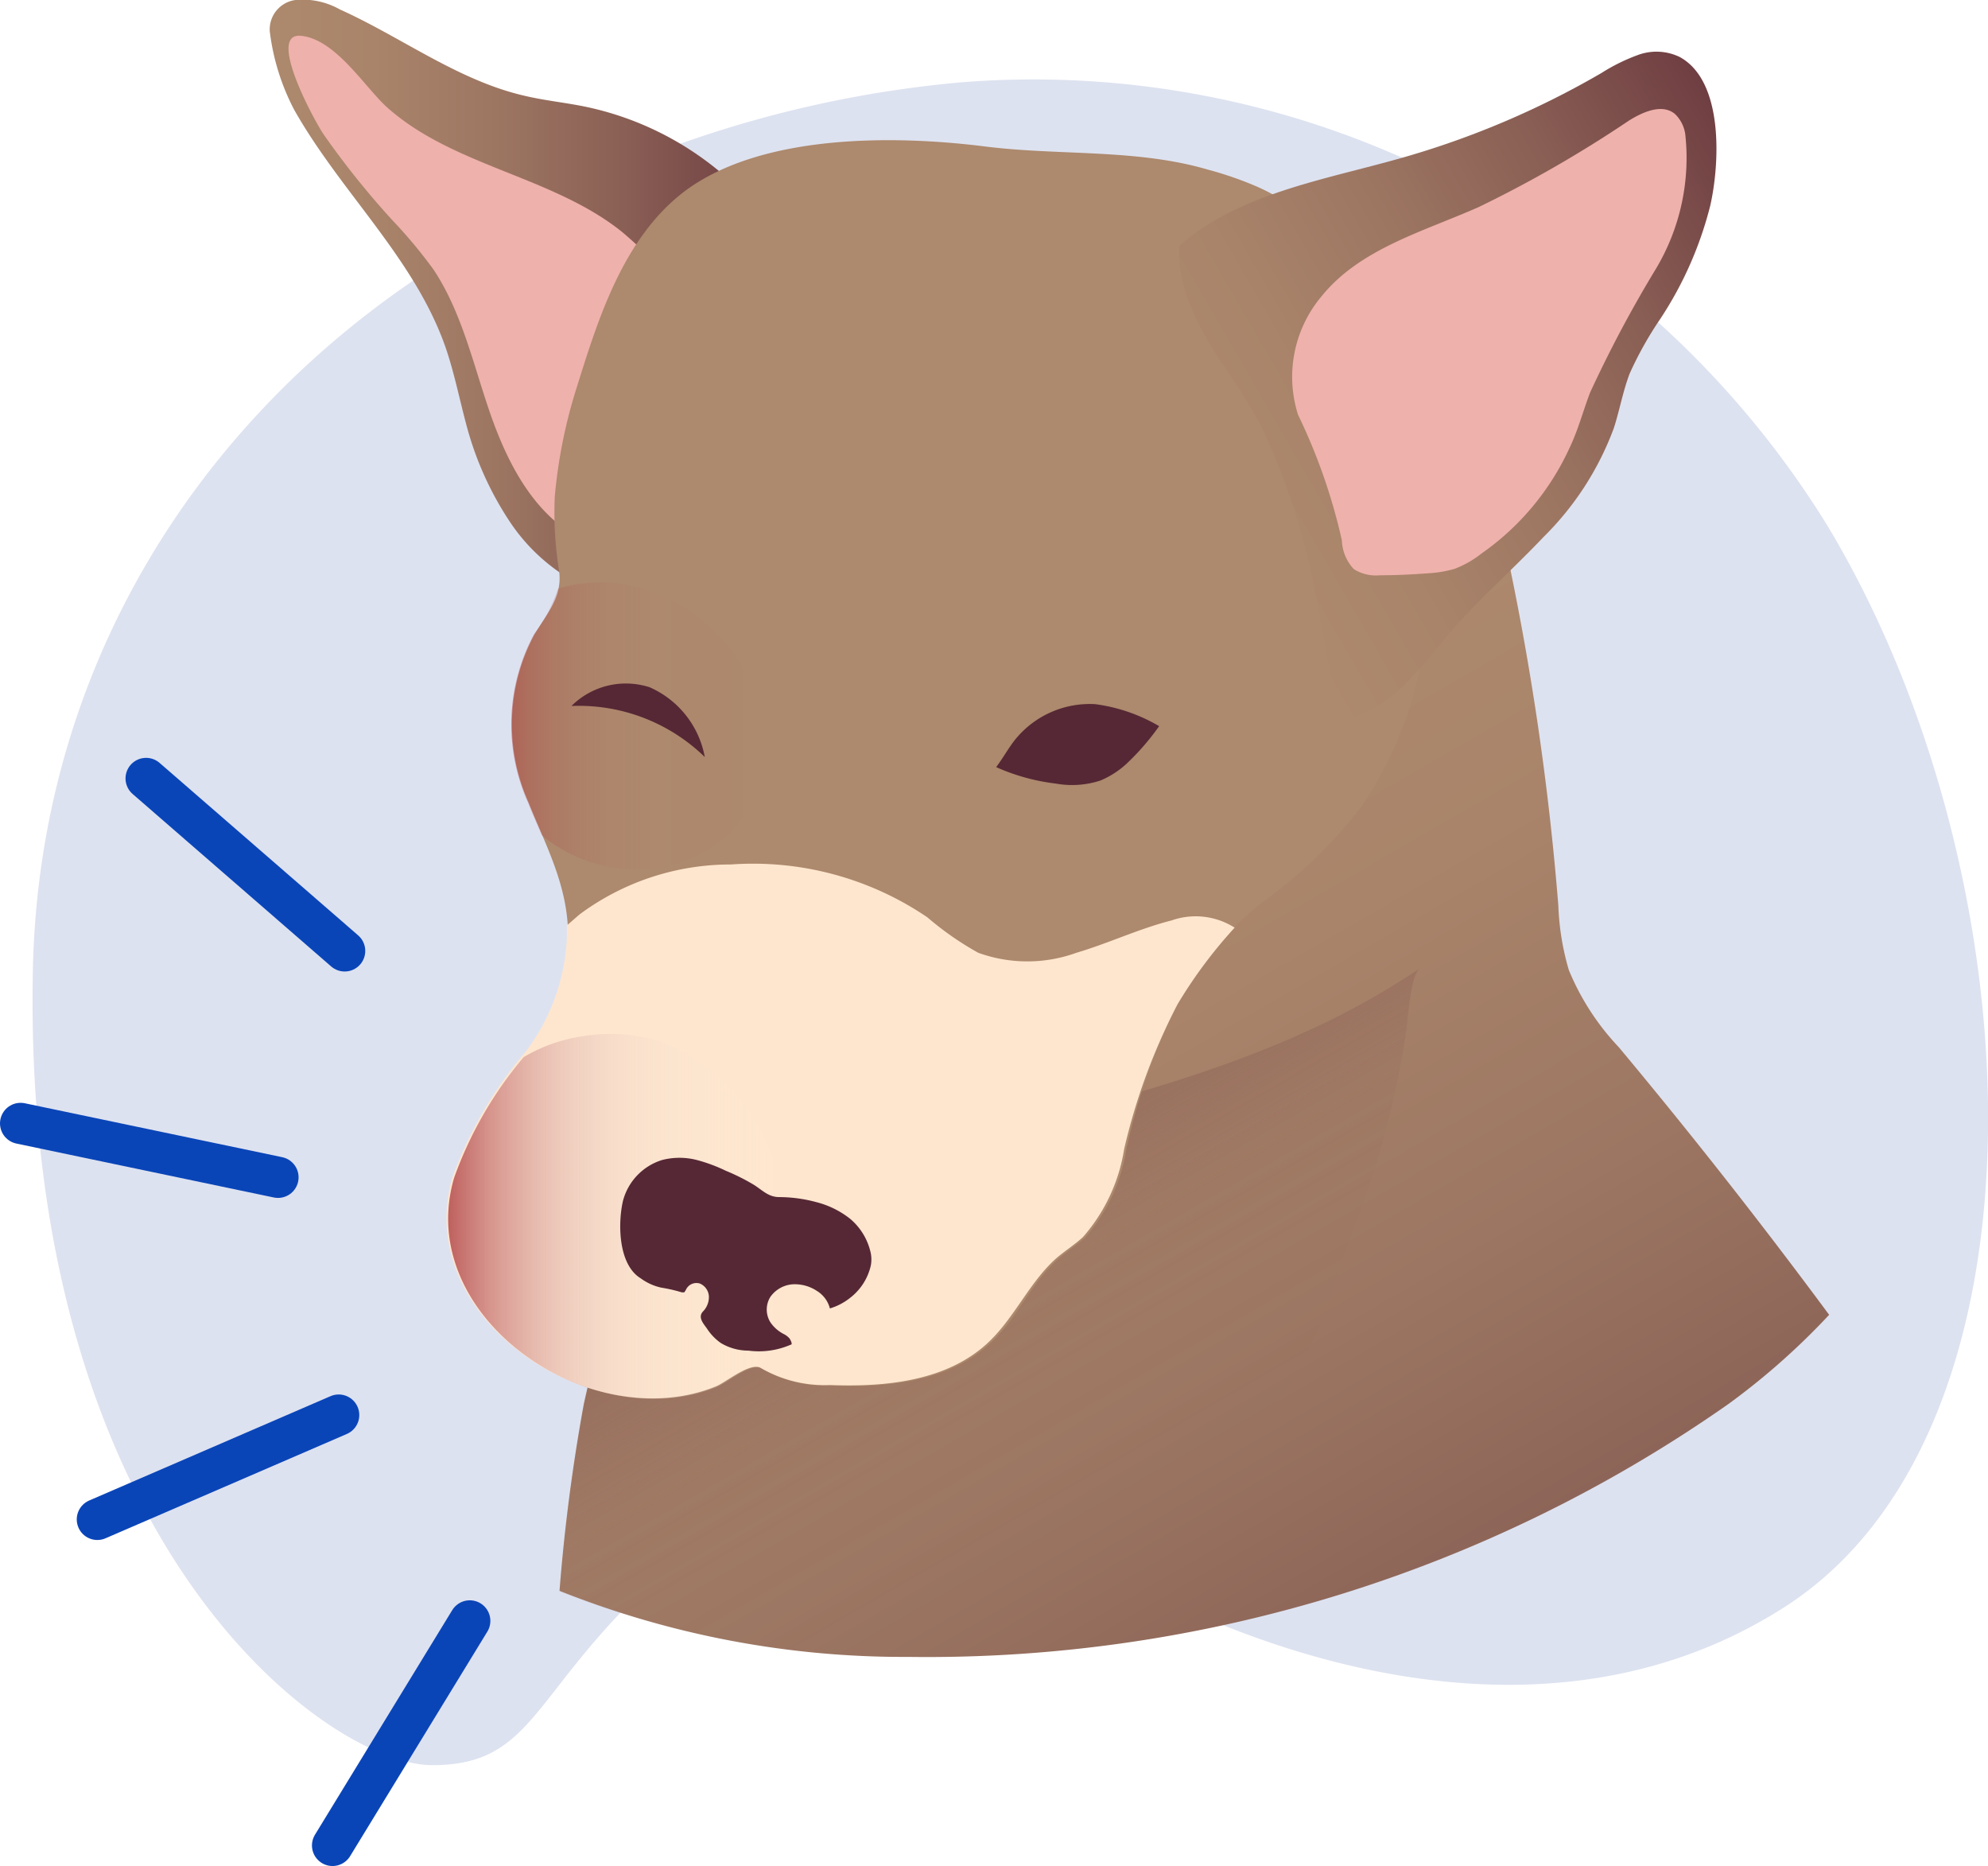 <svg xmlns="http://www.w3.org/2000/svg" xmlns:xlink="http://www.w3.org/1999/xlink" viewBox="0 0 96.61 90.66"><defs><style>.cls-1{fill:#dde2f0;}.cls-2{fill:url(#linear-gradient);}.cls-3{fill:url(#linear-gradient-2);}.cls-4{fill:url(#linear-gradient-3);}.cls-5{fill:#efb1ac;}.cls-6{fill:#ad896d;}.cls-7{fill:#562835;}.cls-8{fill:url(#linear-gradient-4);}.cls-9{fill:#fee6ce;}.cls-10{fill:url(#linear-gradient-5);}.cls-11{fill:url(#linear-gradient-6);}.cls-12{fill:none;stroke:#0a45b8;stroke-linecap:round;stroke-linejoin:round;stroke-width:2px;}</style><linearGradient id="linear-gradient" x1="65.84" y1="79.02" x2="43.6" y2="40.52" gradientUnits="userSpaceOnUse"><stop offset="0" stop-color="#8d6558"/><stop offset="0.3" stop-color="#9c7662"/><stop offset="0.68" stop-color="#a9846a"/><stop offset="1" stop-color="#ad896d"/></linearGradient><linearGradient id="linear-gradient-2" x1="42.34" y1="52.18" x2="57.1" y2="77.73" gradientUnits="userSpaceOnUse"><stop offset="0" stop-color="#8d6558"/><stop offset="0.01" stop-color="#8b6357" stop-opacity="0.94"/><stop offset="0.08" stop-color="#845951" stop-opacity="0.69"/><stop offset="0.16" stop-color="#7d514c" stop-opacity="0.48"/><stop offset="0.24" stop-color="#784a49" stop-opacity="0.3"/><stop offset="0.33" stop-color="#744446" stop-opacity="0.17"/><stop offset="0.43" stop-color="#714144" stop-opacity="0.07"/><stop offset="0.57" stop-color="#6f3f42" stop-opacity="0.02"/><stop offset="0.83" stop-color="#6f3e42" stop-opacity="0"/></linearGradient><linearGradient id="linear-gradient-3" x1="13.09" y1="14.34" x2="37.07" y2="14.34" gradientUnits="userSpaceOnUse"><stop offset="0" stop-color="#ad896d"/><stop offset="0.21" stop-color="#a9846a"/><stop offset="0.46" stop-color="#9d7662"/><stop offset="0.73" stop-color="#895e54"/><stop offset="1" stop-color="#6f3e42"/></linearGradient><linearGradient id="linear-gradient-4" x1="59.19" y1="24.68" x2="85.85" y2="9.29" xlink:href="#linear-gradient-3"/><linearGradient id="linear-gradient-5" x1="21.76" y1="59.07" x2="38.52" y2="59.07" gradientUnits="userSpaceOnUse"><stop offset="0" stop-color="#ae3e42" stop-opacity="0.8"/><stop offset="0.13" stop-color="#bf6769" stop-opacity="0.62"/><stop offset="0.31" stop-color="#d39999" stop-opacity="0.4"/><stop offset="0.49" stop-color="#e3c1bf" stop-opacity="0.22"/><stop offset="0.67" stop-color="#efddda" stop-opacity="0.1"/><stop offset="0.84" stop-color="#f6eeeb" stop-opacity="0.03"/><stop offset="1" stop-color="#f8f4f0" stop-opacity="0"/></linearGradient><linearGradient id="linear-gradient-6" x1="24.84" y1="35.27" x2="37.19" y2="35.27" gradientUnits="userSpaceOnUse"><stop offset="0" stop-color="#ae3e42" stop-opacity="0.5"/><stop offset="0" stop-color="#ae3e42" stop-opacity="0.49"/><stop offset="0.07" stop-color="#ae3e42" stop-opacity="0.34"/><stop offset="0.16" stop-color="#ae3e42" stop-opacity="0.21"/><stop offset="0.25" stop-color="#ae3e42" stop-opacity="0.12"/><stop offset="0.37" stop-color="#ae3e42" stop-opacity="0.05"/><stop offset="0.54" stop-color="#ae3e42" stop-opacity="0.01"/><stop offset="1" stop-color="#ae3e42" stop-opacity="0"/></linearGradient></defs><title>Ресурс 54600</title><g id="Слой_2" data-name="Слой 2"><g id="Illustration"><path class="cls-1" d="M46.71,4A44.11,44.11,0,0,1,67.56,7.41,45.51,45.51,0,0,1,88.82,25.56c10.21,17,11.27,44-2.13,52.54S57.34,78.1,55.21,77s-16.59-6.38-23-.64S26.07,85.76,21,85.76,1,74.91,1.6,47c.33-14,7.5-26.14,19.11-33.79A55.39,55.39,0,0,1,46.71,4Z"/><path class="cls-2" d="M73.15,26.49A133.15,133.15,0,0,1,75.73,44a12.64,12.64,0,0,0,.51,3.13,12.21,12.21,0,0,0,2.43,3.75q5.3,6.35,10.22,13A34.29,34.29,0,0,1,84,68.21,67.86,67.86,0,0,1,44.14,80.5a45.18,45.18,0,0,1-16.95-3.21,89.1,89.1,0,0,1,1.18-9.08,43.11,43.11,0,0,1,2.95-8.84C35.62,50,43.24,42.71,51.59,36.63c2.43-1.77,4.9-3.47,7.46-5a24.86,24.86,0,0,1,6.21-2.88C67.82,28,70.85,27.82,73.15,26.49Z"/><path class="cls-3" d="M44.14,80.5a66,66,0,0,0,9-.48A43,43,0,0,0,59,72.4c1.77-2.76,4.42-5.63,5.42-8.78s2.24-5.95,3-9a43.17,43.17,0,0,0,.91-4.47c.09-.54.2-2.79.68-3.11-7.21,4.9-16.1,6.7-24.41,8.83-4.18,1.07-8.48,1.58-12.71,2.39-.11.21-.21.42-.31.63s-.17.35-.25.52a43.11,43.11,0,0,0-2.95,8.84,89.1,89.1,0,0,0-1.18,9.08A45.18,45.18,0,0,0,44.14,80.5Z"/><path class="cls-4" d="M37.07,10.47a15,15,0,0,0-8.69-5.3c-.95-.19-1.92-.29-2.86-.51-3.25-.74-6-2.85-9-4.2A3.69,3.69,0,0,0,14.36,0a1.44,1.44,0,0,0-1.25,1.52A11.06,11.06,0,0,0,14.3,5.34c2.26,4,5.82,7.19,7.34,11.5.42,1.21.67,2.47,1,3.71a15.75,15.75,0,0,0,2.13,4.79,9.12,9.12,0,0,0,4,3.34c1.88-3.39,2-7.56,3.39-11.2A19,19,0,0,1,37.07,10.47Z"/><path class="cls-5" d="M18.86,5.26c3.23,2.84,8,3.31,11.36,6a20.31,20.31,0,0,1,1.59,1.49,2.12,2.12,0,0,1,.72,1.15,2.35,2.35,0,0,1-.43,1.3c-1.72,3.14-1.76,6.92-2.9,10.32-.09.28-.23.6-.52.69a.92.92,0,0,1-.69-.16c-2.16-1.25-3.37-3.66-4.18-6s-1.36-4.87-2.74-6.95a23.84,23.84,0,0,0-2-2.4,40.87,40.87,0,0,1-3.35-4.18c-.41-.6-2.8-4.95-1.09-4.78S17.77,4.31,18.86,5.26Z"/><path class="cls-6" d="M69.4,29.45a19,19,0,0,1-3.22,9.71,22.29,22.29,0,0,1-4.86,4.69,16.1,16.1,0,0,0-4.1,4.95,29.79,29.79,0,0,0-2.49,7.06,8.48,8.48,0,0,1-2,4.27c-.4.36-.86.65-1.26,1-1.34,1.14-2,2.88-3.31,4.09-2,1.9-5,2.21-7.74,2.1A6.17,6.17,0,0,1,37,66.47c-.52-.26-1.66.7-2.14.9C28.79,69.87,20.06,64,22.05,57.21a19.82,19.82,0,0,1,3.56-6.1,9.91,9.91,0,0,0,2-5.6c0-2.46-1.05-4.33-1.93-6.54a9.28,9.28,0,0,1,.3-8.16c.6-1,1.33-1.78,1.2-3a18,18,0,0,1-.22-3.67,24.58,24.58,0,0,1,1-5.1c1.07-3.43,2.28-7.44,5.3-9.74C37,6.49,43.48,6.56,47.9,7.12c3.6.45,7.35.1,10.83,1.13a17,17,0,0,1,2.43.85c3.5,1.58,5.86,5.05,7,8.72.57,1.86,1.4,4,1.39,5.92,0,1.69,0,3.43-.09,5.13Z"/><path class="cls-7" d="M56.33,35.28a8.22,8.22,0,0,0-3.12-1.07A4.67,4.67,0,0,0,49.28,36c-.31.41-.56.86-.87,1.27a10,10,0,0,0,2.9.8,4.43,4.43,0,0,0,2.17-.15,4.36,4.36,0,0,0,1.24-.79A12,12,0,0,0,56.33,35.28Z"/><path class="cls-8" d="M65.13,35a6.13,6.13,0,0,0,3.08-1.7c.86-.82,1.57-1.78,2.35-2.68,1.4-1.59,3-3,4.45-4.53a14.48,14.48,0,0,0,3.42-5.3c.28-.87.44-1.79.77-2.65a17.53,17.53,0,0,1,1.5-2.67A17.9,17.9,0,0,0,83.11,10c.46-2,.68-6.05-1.48-7.23a2.6,2.6,0,0,0-2-.11,9.21,9.21,0,0,0-1.81.89,42.26,42.26,0,0,1-9.77,4.14c-3.74,1.06-7.82,1.7-10.75,4.26-.09,2.29,1.15,4.33,2.44,6.22a25,25,0,0,1,1.59,2.62A34.18,34.18,0,0,1,64,29.19C64.36,31.06,64.73,33.11,65.13,35Z"/><path class="cls-5" d="M64.22,14.4c1.86-2.31,4.93-3.14,7.64-4.34a59.46,59.46,0,0,0,7.3-4.2c.69-.43,1.62-.84,2.24-.32a1.68,1.68,0,0,1,.5,1,10.49,10.49,0,0,1-1.44,6.54,59.81,59.81,0,0,0-3.19,6c-.34.89-.58,1.82-1,2.69A12.72,12.72,0,0,1,72,26.89a4.94,4.94,0,0,1-1.32.75,5.74,5.74,0,0,1-1.24.21c-.8.06-1.59.1-2.39.1a2,2,0,0,1-1.26-.3,2.15,2.15,0,0,1-.58-1.4,28.1,28.1,0,0,0-2.13-6.1A6.08,6.08,0,0,1,64.22,14.4Z"/><path class="cls-9" d="M57.22,48.8A22.83,22.83,0,0,1,60,45.07a3.53,3.53,0,0,0-3.07-.35c-1.58.4-3.06,1.11-4.62,1.57a7,7,0,0,1-4.77,0,14.78,14.78,0,0,1-2.47-1.72A15.07,15.07,0,0,0,35.52,42a12.31,12.31,0,0,0-7.36,2.43l-.61.53c0,.17,0,.34,0,.53a9.91,9.91,0,0,1-2,5.6,19.82,19.82,0,0,0-3.56,6.1c-2,6.82,6.74,12.66,12.82,10.16.48-.2,1.62-1.16,2.14-.9a6.17,6.17,0,0,0,3.37.84c2.75.11,5.75-.2,7.74-2.1,1.27-1.21,2-2.95,3.31-4.09.4-.34.86-.63,1.26-1a8.48,8.48,0,0,0,2-4.27A29.79,29.79,0,0,1,57.22,48.8Z"/><path class="cls-10" d="M36.9,66.45a8.2,8.2,0,0,0,1.56-3.85A14.2,14.2,0,0,0,38,57.75a12.18,12.18,0,0,0-.64-2,9.48,9.48,0,0,0-5.12-5.1,8.17,8.17,0,0,0-4-.29,7.7,7.7,0,0,0-2.79,1,19,19,0,0,0-3.38,5.86c-2,6.82,6.74,12.66,12.82,10.16C35.32,67.18,36.34,66.35,36.9,66.45Z"/><path class="cls-7" d="M41.32,63.05a2.75,2.75,0,0,0,1-1.57,1.62,1.62,0,0,0,0-.58,3,3,0,0,0-1-1.68,4.38,4.38,0,0,0-1.63-.81,7,7,0,0,0-1.82-.25c-.53,0-.81-.33-1.24-.6a10.15,10.15,0,0,0-1.36-.68,7.86,7.86,0,0,0-1.4-.52,3.37,3.37,0,0,0-1.7,0,2.83,2.83,0,0,0-1.9,2c-.25,1.11-.22,3.09.87,3.75a2.62,2.62,0,0,0,1,.45,7.75,7.75,0,0,1,1,.23h.11s.07-.09.09-.14a.56.56,0,0,1,.67-.29.72.72,0,0,1,.44.62,1,1,0,0,1-.28.73c-.27.28,0,.58.18.83a2.56,2.56,0,0,0,.68.71,2.62,2.62,0,0,0,1.34.37,3.89,3.89,0,0,0,2.06-.29c.1,0,0-.21-.06-.3a.93.93,0,0,0-.27-.21,1.74,1.74,0,0,1-.67-.59,1.17,1.17,0,0,1,0-1.21,1.45,1.45,0,0,1,1.06-.62,1.94,1.94,0,0,1,1.21.32,1.41,1.41,0,0,1,.63.85s0,0,0,0,0,0,0,0A2.93,2.93,0,0,0,41.32,63.05Z"/><path class="cls-11" d="M37.18,35.79a7.77,7.77,0,0,0-2-4.62A8.32,8.32,0,0,0,30,28.35a7.41,7.41,0,0,0-2.89.25,7.13,7.13,0,0,1-1.16,2.21,9.28,9.28,0,0,0-.3,8.16c.22.55.45,1.08.68,1.61a7.24,7.24,0,0,0,5.57,1.59,6.94,6.94,0,0,0,2-.62,6.42,6.42,0,0,0,1.61-1.11A6.1,6.1,0,0,0,37.18,35.79Z"/><path class="cls-7" d="M34.25,36.78a8.77,8.77,0,0,0-6.48-2.48,3.75,3.75,0,0,1,3.8-.91A4.61,4.61,0,0,1,34.25,36.78Z"/><line class="cls-12" x1="16.46" y1="68.75" x2="4.73" y2="73.82"/><line class="cls-12" x1="13.51" y1="57.2" x2="1" y2="54.58"/><line class="cls-12" x1="16.75" y1="46.2" x2="7.1" y2="37.82"/><line class="cls-12" x1="22.83" y1="78.75" x2="16.16" y2="89.66"/></g></g></svg>